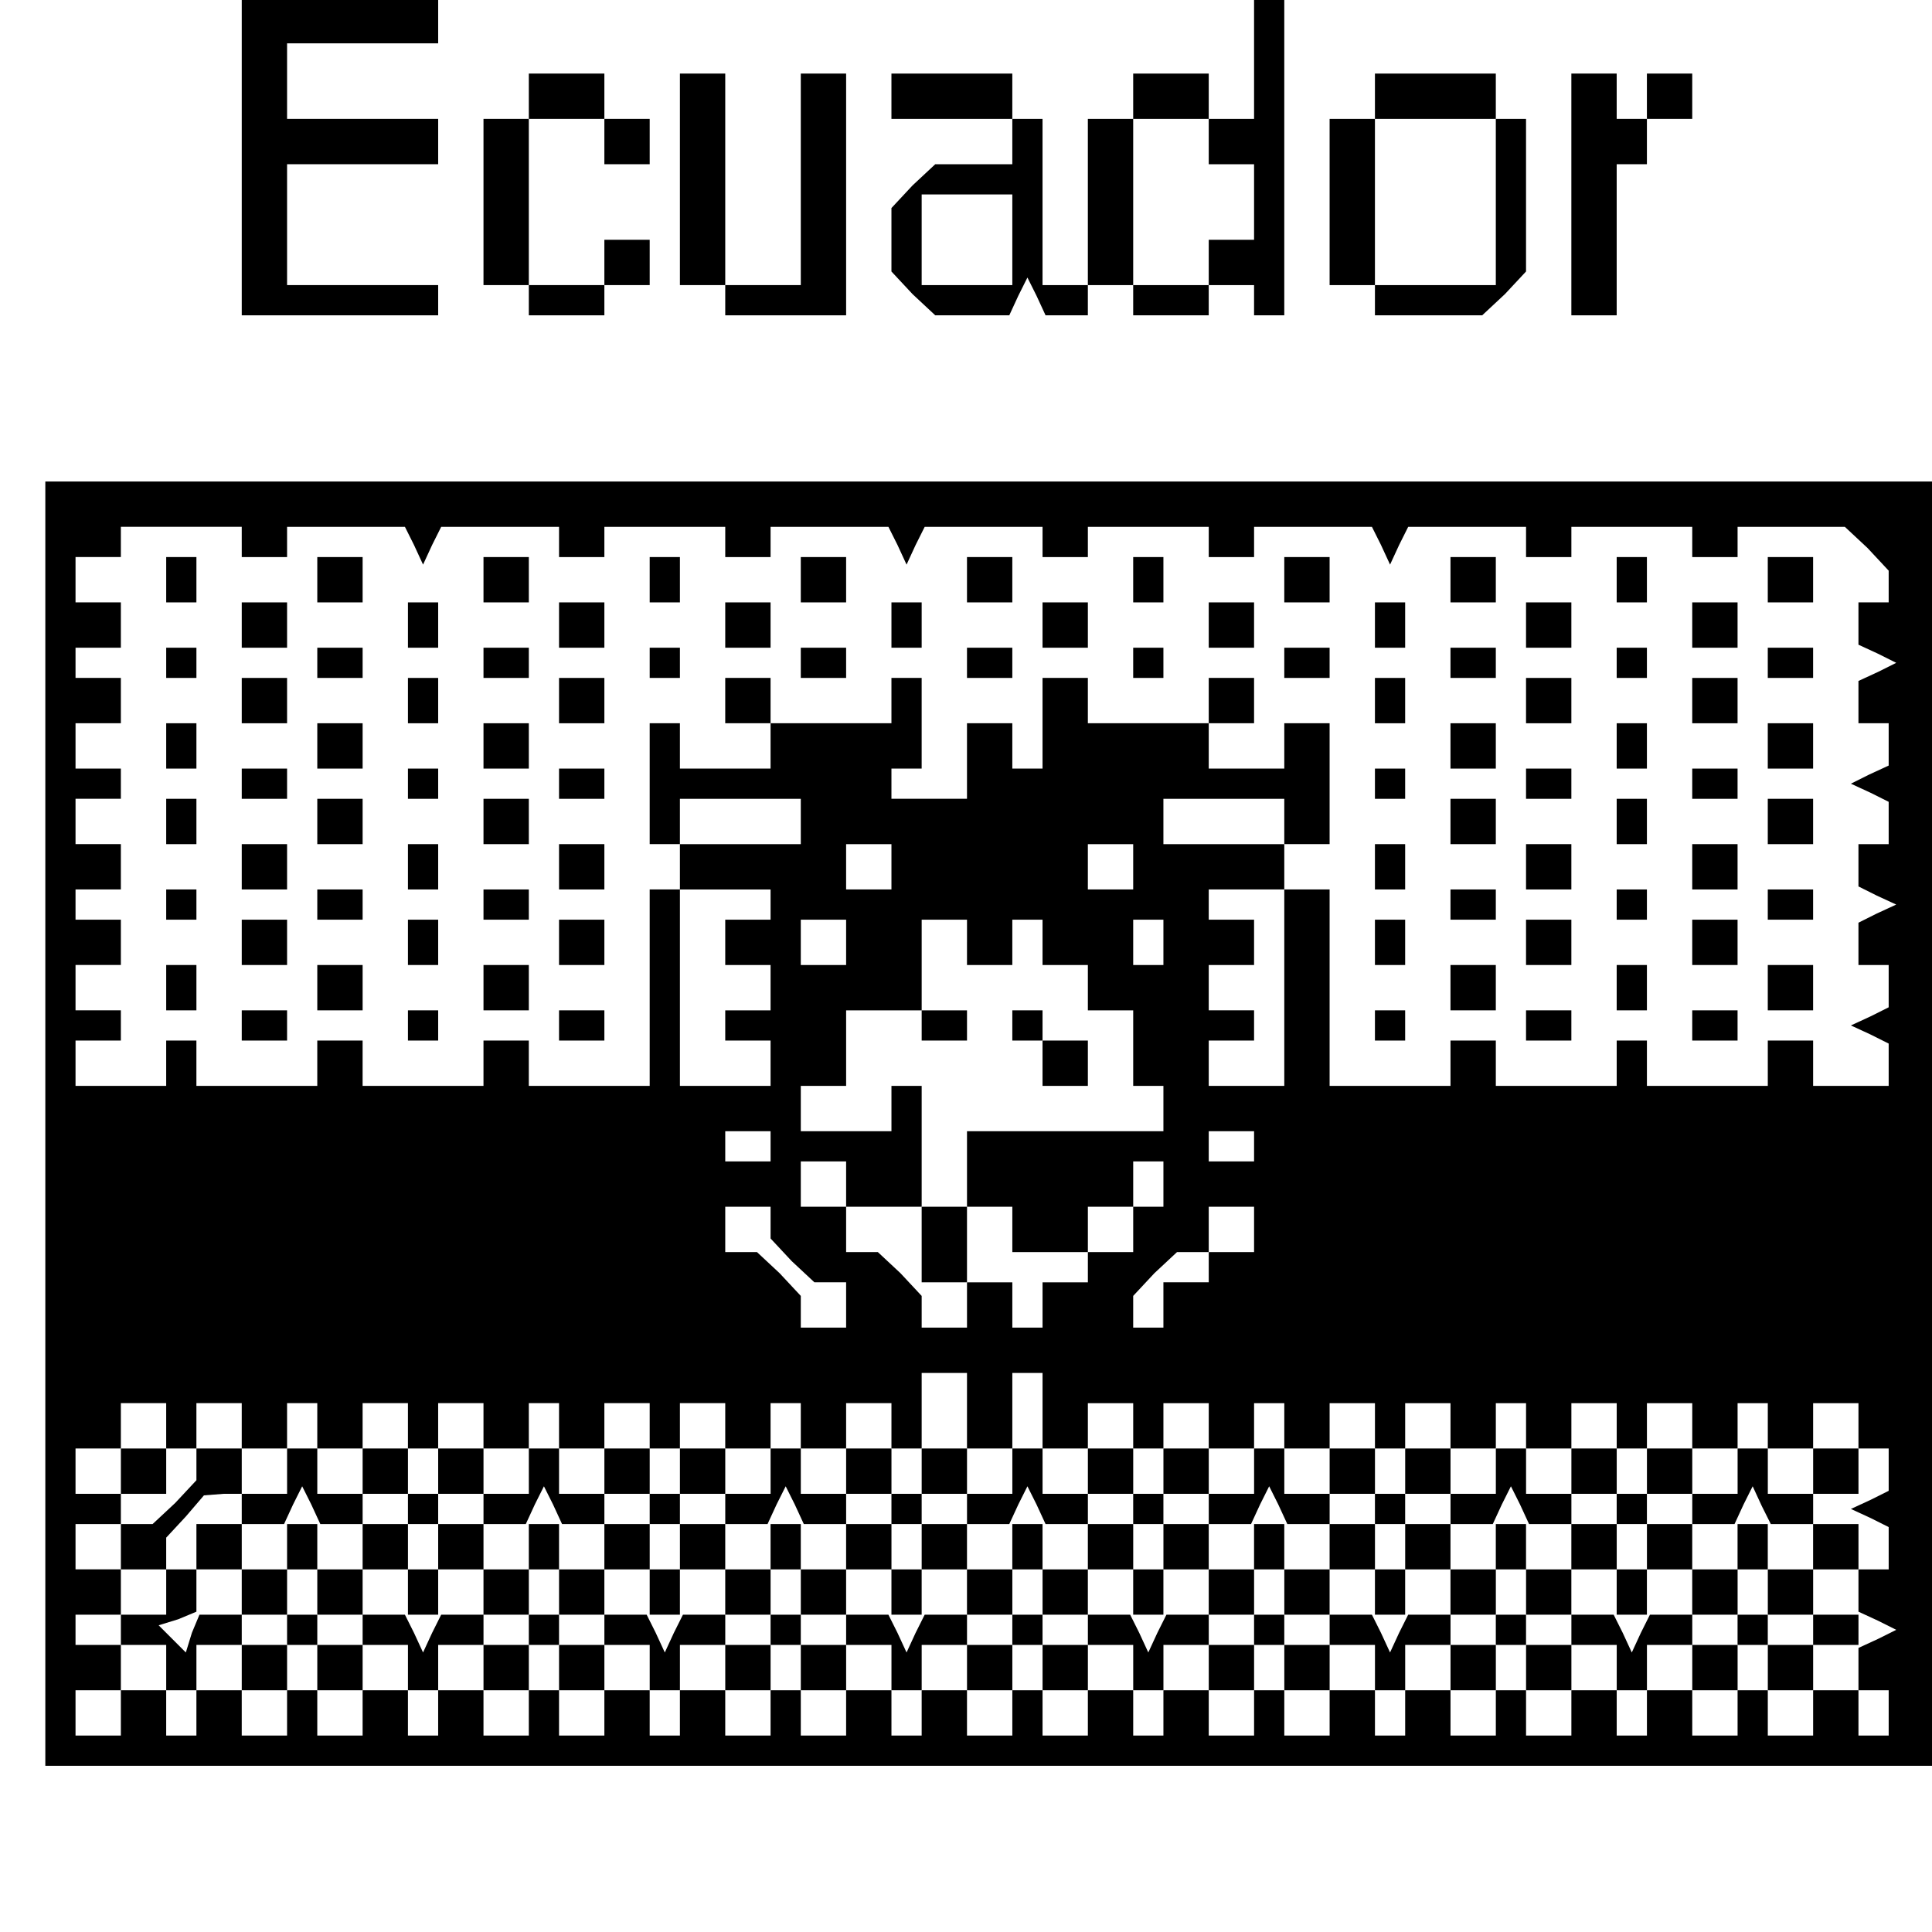 <?xml version="1.0" standalone="no"?>
<!DOCTYPE svg PUBLIC "-//W3C//DTD SVG 20010904//EN"
 "http://www.w3.org/TR/2001/REC-SVG-20010904/DTD/svg10.dtd">
<svg version="1.0" xmlns="http://www.w3.org/2000/svg"
 width="468pt" height="468pt" viewBox="0 0 468 468"
 preserveAspectRatio="xMidYMid meet">
<g transform="translate(0,468) scale(0.366,-0.366)"
fill="#000000" stroke="none">
<path d="M160 1175 l0 -105 65 0 65 0 0 10 0 10 -50 0 -50 0 0 40 0 40 50 0
50 0 0 15 0 15 -50 0 -50 0 0 25 0 25 50 0 50 0 0 15 0 15 -65 0 -65 0 0 -105z"/>
<path d="M830 1240 l0 -40 -15 0 -15 0 0 15 0 15 -25 0 -25 0 0 -15 0 -15 -15
0 -15 0 0 -55 0 -55 -15 0 -15 0 0 55 0 55 -10 0 -10 0 0 15 0 15 -40 0 -40 0
0 -15 0 -15 40 0 40 0 0 -15 0 -15 -26 0 -25 0 -15 -14 -14 -15 0 -21 0 -21
14 -15 15 -14 24 0 25 0 6 13 6 12 6 -12 6 -13 14 0 14 0 0 10 0 10 15 0 15 0
0 -10 0 -10 25 0 25 0 0 10 0 10 15 0 15 0 0 -10 0 -10 10 0 10 0 0 105 0 105
-10 0 -10 0 0 -40z m-30 -55 l0 -15 15 0 15 0 0 -25 0 -25 -15 0 -15 0 0 -15
0 -15 -25 0 -25 0 0 55 0 55 25 0 25 0 0 -15z m-130 -65 l0 -30 -30 0 -30 0 0
30 0 30 30 0 30 0 0 -30z"/>
<path d="M350 1215 l0 -15 -15 0 -15 0 0 -55 0 -55 15 0 15 0 0 -10 0 -10 25
0 25 0 0 10 0 10 15 0 15 0 0 15 0 15 -15 0 -15 0 0 -15 0 -15 -25 0 -25 0 0
55 0 55 25 0 25 0 0 -15 0 -15 15 0 15 0 0 15 0 15 -15 0 -15 0 0 15 0 15 -25
0 -25 0 0 -15z"/>
<path d="M450 1160 l0 -70 15 0 15 0 0 -10 0 -10 40 0 40 0 0 80 0 80 -15 0
-15 0 0 -70 0 -70 -25 0 -25 0 0 70 0 70 -15 0 -15 0 0 -70z"/>
<path d="M910 1215 l0 -15 -15 0 -15 0 0 -55 0 -55 15 0 15 0 0 -10 0 -10 36
0 35 0 15 14 14 15 0 50 0 51 -10 0 -10 0 0 15 0 15 -40 0 -40 0 0 -15z m80
-70 l0 -55 -40 0 -40 0 0 55 0 55 40 0 40 0 0 -55z"/>
<path d="M1040 1150 l0 -80 15 0 15 0 0 50 0 50 10 0 10 0 0 15 0 15 -10 0
-10 0 0 15 0 15 -15 0 -15 0 0 -80z"/>
<path d="M1090 1215 l0 -15 15 0 15 0 0 15 0 15 -15 0 -15 0 0 -15z"/>
<path d="M30 535 l0 -425 625 0 625 0 0 425 0 425 -625 0 -625 0 0 -425z m130
385 l0 -10 15 0 15 0 0 10 0 10 39 0 39 0 6 -12 6 -13 6 13 6 12 39 0 39 0 0
-10 0 -10 15 0 15 0 0 10 0 10 40 0 40 0 0 -10 0 -10 15 0 15 0 0 10 0 10 39
0 39 0 6 -12 6 -13 6 13 6 12 39 0 39 0 0 -10 0 -10 15 0 15 0 0 10 0 10 40 0
40 0 0 -10 0 -10 15 0 15 0 0 10 0 10 39 0 39 0 6 -12 6 -13 6 13 6 12 39 0
39 0 0 -10 0 -10 15 0 15 0 0 10 0 10 40 0 40 0 0 -10 0 -10 15 0 15 0 0 10 0
10 36 0 35 0 15 -14 14 -15 0 -10 0 -11 -10 0 -10 0 0 -14 0 -14 13 -6 12 -6
-12 -6 -13 -6 0 -14 0 -14 10 0 10 0 0 -14 0 -14 -13 -6 -12 -6 13 -6 12 -6 0
-14 0 -14 -10 0 -10 0 0 -14 0 -14 12 -6 13 -6 -13 -6 -12 -6 0 -14 0 -14 10
0 10 0 0 -14 0 -14 -12 -6 -13 -6 13 -6 12 -6 0 -14 0 -14 -25 0 -25 0 0 15 0
15 -15 0 -15 0 0 -15 0 -15 -40 0 -40 0 0 15 0 15 -10 0 -10 0 0 -15 0 -15
-40 0 -40 0 0 15 0 15 -15 0 -15 0 0 -15 0 -15 -40 0 -40 0 0 65 0 65 -15 0
-15 0 0 -65 0 -65 -25 0 -25 0 0 15 0 15 15 0 15 0 0 10 0 10 -15 0 -15 0 0
15 0 15 15 0 15 0 0 15 0 15 -15 0 -15 0 0 10 0 10 25 0 25 0 0 15 0 15 15 0
15 0 0 40 0 40 -15 0 -15 0 0 -15 0 -15 -25 0 -25 0 0 15 0 15 15 0 15 0 0 15
0 15 -15 0 -15 0 0 -15 0 -15 -40 0 -40 0 0 15 0 15 -15 0 -15 0 0 -30 0 -30
-10 0 -10 0 0 15 0 15 -15 0 -15 0 0 -25 0 -25 -25 0 -25 0 0 10 0 10 10 0 10
0 0 30 0 30 -10 0 -10 0 0 -15 0 -15 -40 0 -40 0 0 15 0 15 -15 0 -15 0 0 -15
0 -15 15 0 15 0 0 -15 0 -15 -30 0 -30 0 0 15 0 15 -10 0 -10 0 0 -40 0 -40
10 0 10 0 0 -15 0 -15 -10 0 -10 0 0 -65 0 -65 -40 0 -40 0 0 15 0 15 -15 0
-15 0 0 -15 0 -15 -40 0 -40 0 0 15 0 15 -15 0 -15 0 0 -15 0 -15 -40 0 -40 0
0 15 0 15 -10 0 -10 0 0 -15 0 -15 -30 0 -30 0 0 15 0 15 15 0 15 0 0 10 0 10
-15 0 -15 0 0 15 0 15 15 0 15 0 0 15 0 15 -15 0 -15 0 0 10 0 10 15 0 15 0 0
15 0 15 -15 0 -15 0 0 15 0 15 15 0 15 0 0 10 0 10 -15 0 -15 0 0 15 0 15 15
0 15 0 0 15 0 15 -15 0 -15 0 0 10 0 10 15 0 15 0 0 15 0 15 -15 0 -15 0 0 15
0 15 15 0 15 0 0 10 0 10 40 0 40 0 0 -10z m370 -185 l0 -15 -40 0 -40 0 0 15
0 15 40 0 40 0 0 -15z m320 0 l0 -15 -40 0 -40 0 0 15 0 15 40 0 40 0 0 -15z
m-260 -30 l0 -15 -15 0 -15 0 0 15 0 15 15 0 15 0 0 -15z m160 0 l0 -15 -15 0
-15 0 0 15 0 15 15 0 15 0 0 -15z m-240 -25 l0 -10 -15 0 -15 0 0 -15 0 -15
15 0 15 0 0 -15 0 -15 -15 0 -15 0 0 -10 0 -10 15 0 15 0 0 -15 0 -15 -30 0
-30 0 0 65 0 65 30 0 30 0 0 -10z m50 -25 l0 -15 -15 0 -15 0 0 15 0 15 15 0
15 0 0 -15z m80 0 l0 -15 15 0 15 0 0 15 0 15 10 0 10 0 0 -15 0 -15 15 0 15
0 0 -15 0 -15 15 0 15 0 0 -25 0 -25 10 0 10 0 0 -15 0 -15 -65 0 -65 0 0 -25
0 -25 15 0 15 0 0 -15 0 -15 25 0 25 0 0 15 0 15 15 0 15 0 0 15 0 15 10 0 10
0 0 -15 0 -15 -10 0 -10 0 0 -15 0 -15 -15 0 -15 0 0 -10 0 -10 -15 0 -15 0 0
-15 0 -15 -10 0 -10 0 0 15 0 15 -15 0 -15 0 0 -15 0 -15 -15 0 -15 0 0 11 0
10 -14 15 -15 14 -10 0 -11 0 0 15 0 15 -15 0 -15 0 0 15 0 15 15 0 15 0 0
-15 0 -15 25 0 25 0 0 40 0 40 -10 0 -10 0 0 -15 0 -15 -30 0 -30 0 0 15 0 15
15 0 15 0 0 25 0 25 25 0 25 0 0 -10 0 -10 15 0 15 0 0 10 0 10 -15 0 -15 0 0
30 0 30 15 0 15 0 0 -15z m130 0 l0 -15 -10 0 -10 0 0 15 0 15 10 0 10 0 0
-15z m-260 -135 l0 -10 -15 0 -15 0 0 10 0 10 15 0 15 0 0 -10z m320 0 l0 -10
-15 0 -15 0 0 10 0 10 15 0 15 0 0 -10z m-320 -51 l0 -10 14 -15 15 -14 10 0
11 0 0 -15 0 -15 -15 0 -15 0 0 11 0 10 -14 15 -15 14 -10 0 -11 0 0 15 0 15
15 0 15 0 0 -11z m320 -4 l0 -15 -15 0 -15 0 0 -10 0 -10 -15 0 -15 0 0 -15 0
-15 -10 0 -10 0 0 11 0 10 14 15 15 14 10 0 11 0 0 15 0 15 15 0 15 0 0 -15z
m-190 -120 l0 -25 15 0 15 0 0 25 0 25 10 0 10 0 0 -25 0 -25 15 0 15 0 0 15
0 15 15 0 15 0 0 -15 0 -15 10 0 10 0 0 15 0 15 15 0 15 0 0 -15 0 -15 15 0
15 0 0 15 0 15 10 0 10 0 0 -15 0 -15 15 0 15 0 0 15 0 15 15 0 15 0 0 -15 0
-15 10 0 10 0 0 15 0 15 15 0 15 0 0 -15 0 -15 15 0 15 0 0 15 0 15 10 0 10 0
0 -15 0 -15 15 0 15 0 0 15 0 15 15 0 15 0 0 -15 0 -15 10 0 10 0 0 15 0 15
15 0 15 0 0 -15 0 -15 15 0 15 0 0 15 0 15 10 0 10 0 0 -15 0 -15 15 0 15 0 0
15 0 15 15 0 15 0 0 -15 0 -15 10 0 10 0 0 -14 0 -14 -12 -6 -13 -6 13 -6 12
-6 0 -14 0 -14 -10 0 -10 0 0 -14 0 -14 13 -6 12 -6 -12 -6 -13 -6 0 -14 0
-14 10 0 10 0 0 -15 0 -15 -10 0 -10 0 0 15 0 15 -15 0 -15 0 0 -15 0 -15 -15
0 -15 0 0 15 0 15 -10 0 -10 0 0 -15 0 -15 -15 0 -15 0 0 15 0 15 -15 0 -15 0
0 -15 0 -15 -10 0 -10 0 0 15 0 15 -15 0 -15 0 0 -15 0 -15 -15 0 -15 0 0 15
0 15 -10 0 -10 0 0 -15 0 -15 -15 0 -15 0 0 15 0 15 -15 0 -15 0 0 -15 0 -15
-10 0 -10 0 0 15 0 15 -15 0 -15 0 0 -15 0 -15 -15 0 -15 0 0 15 0 15 -10 0
-10 0 0 -15 0 -15 -15 0 -15 0 0 15 0 15 -15 0 -15 0 0 -15 0 -15 -10 0 -10 0
0 15 0 15 -15 0 -15 0 0 -15 0 -15 -15 0 -15 0 0 15 0 15 -10 0 -10 0 0 -15 0
-15 -15 0 -15 0 0 15 0 15 -15 0 -15 0 0 -15 0 -15 -10 0 -10 0 0 15 0 15 -15
0 -15 0 0 -15 0 -15 -15 0 -15 0 0 15 0 15 -10 0 -10 0 0 -15 0 -15 -15 0 -15
0 0 15 0 15 -15 0 -15 0 0 -15 0 -15 -10 0 -10 0 0 15 0 15 -15 0 -15 0 0 -15
0 -15 -15 0 -15 0 0 15 0 15 -10 0 -10 0 0 -15 0 -15 -15 0 -15 0 0 15 0 15
-15 0 -15 0 0 -15 0 -15 -10 0 -10 0 0 15 0 15 -15 0 -15 0 0 -15 0 -15 -15 0
-15 0 0 15 0 15 -10 0 -10 0 0 -15 0 -15 -15 0 -15 0 0 15 0 15 -15 0 -15 0 0
-15 0 -15 -10 0 -10 0 0 15 0 15 -15 0 -15 0 0 -15 0 -15 -15 0 -15 0 0 15 0
15 15 0 15 0 0 15 0 15 -15 0 -15 0 0 10 0 10 15 0 15 0 0 15 0 15 -15 0 -15
0 0 15 0 15 15 0 15 0 0 10 0 10 -15 0 -15 0 0 15 0 15 15 0 15 0 0 15 0 15
15 0 15 0 0 -15 0 -15 10 0 10 0 0 15 0 15 15 0 15 0 0 -15 0 -15 15 0 15 0 0
15 0 15 10 0 10 0 0 -15 0 -15 15 0 15 0 0 15 0 15 15 0 15 0 0 -15 0 -15 10
0 10 0 0 15 0 15 15 0 15 0 0 -15 0 -15 15 0 15 0 0 15 0 15 10 0 10 0 0 -15
0 -15 15 0 15 0 0 15 0 15 15 0 15 0 0 -15 0 -15 10 0 10 0 0 15 0 15 15 0 15
0 0 -15 0 -15 15 0 15 0 0 15 0 15 10 0 10 0 0 -15 0 -15 15 0 15 0 0 15 0 15
15 0 15 0 0 -15 0 -15 10 0 10 0 0 25 0 25 15 0 15 0 0 -25z"/>
<path d="M110 895 l0 -15 10 0 10 0 0 15 0 15 -10 0 -10 0 0 -15z"/>
<path d="M210 895 l0 -15 15 0 15 0 0 15 0 15 -15 0 -15 0 0 -15z"/>
<path d="M320 895 l0 -15 15 0 15 0 0 15 0 15 -15 0 -15 0 0 -15z"/>
<path d="M430 895 l0 -15 10 0 10 0 0 15 0 15 -10 0 -10 0 0 -15z"/>
<path d="M530 895 l0 -15 15 0 15 0 0 15 0 15 -15 0 -15 0 0 -15z"/>
<path d="M640 895 l0 -15 15 0 15 0 0 15 0 15 -15 0 -15 0 0 -15z"/>
<path d="M750 895 l0 -15 10 0 10 0 0 15 0 15 -10 0 -10 0 0 -15z"/>
<path d="M850 895 l0 -15 15 0 15 0 0 15 0 15 -15 0 -15 0 0 -15z"/>
<path d="M960 895 l0 -15 15 0 15 0 0 15 0 15 -15 0 -15 0 0 -15z"/>
<path d="M1070 895 l0 -15 10 0 10 0 0 15 0 15 -10 0 -10 0 0 -15z"/>
<path d="M1170 895 l0 -15 15 0 15 0 0 15 0 15 -15 0 -15 0 0 -15z"/>
<path d="M160 865 l0 -15 15 0 15 0 0 15 0 15 -15 0 -15 0 0 -15z"/>
<path d="M270 865 l0 -15 10 0 10 0 0 15 0 15 -10 0 -10 0 0 -15z"/>
<path d="M370 865 l0 -15 15 0 15 0 0 15 0 15 -15 0 -15 0 0 -15z"/>
<path d="M480 865 l0 -15 15 0 15 0 0 15 0 15 -15 0 -15 0 0 -15z"/>
<path d="M590 865 l0 -15 10 0 10 0 0 15 0 15 -10 0 -10 0 0 -15z"/>
<path d="M690 865 l0 -15 15 0 15 0 0 15 0 15 -15 0 -15 0 0 -15z"/>
<path d="M800 865 l0 -15 15 0 15 0 0 15 0 15 -15 0 -15 0 0 -15z"/>
<path d="M910 865 l0 -15 10 0 10 0 0 15 0 15 -10 0 -10 0 0 -15z"/>
<path d="M1010 865 l0 -15 15 0 15 0 0 15 0 15 -15 0 -15 0 0 -15z"/>
<path d="M1120 865 l0 -15 15 0 15 0 0 15 0 15 -15 0 -15 0 0 -15z"/>
<path d="M110 840 l0 -10 10 0 10 0 0 10 0 10 -10 0 -10 0 0 -10z"/>
<path d="M210 840 l0 -10 15 0 15 0 0 10 0 10 -15 0 -15 0 0 -10z"/>
<path d="M320 840 l0 -10 15 0 15 0 0 10 0 10 -15 0 -15 0 0 -10z"/>
<path d="M430 840 l0 -10 10 0 10 0 0 10 0 10 -10 0 -10 0 0 -10z"/>
<path d="M530 840 l0 -10 15 0 15 0 0 10 0 10 -15 0 -15 0 0 -10z"/>
<path d="M640 840 l0 -10 15 0 15 0 0 10 0 10 -15 0 -15 0 0 -10z"/>
<path d="M750 840 l0 -10 10 0 10 0 0 10 0 10 -10 0 -10 0 0 -10z"/>
<path d="M850 840 l0 -10 15 0 15 0 0 10 0 10 -15 0 -15 0 0 -10z"/>
<path d="M960 840 l0 -10 15 0 15 0 0 10 0 10 -15 0 -15 0 0 -10z"/>
<path d="M1070 840 l0 -10 10 0 10 0 0 10 0 10 -10 0 -10 0 0 -10z"/>
<path d="M1170 840 l0 -10 15 0 15 0 0 10 0 10 -15 0 -15 0 0 -10z"/>
<path d="M160 815 l0 -15 15 0 15 0 0 15 0 15 -15 0 -15 0 0 -15z"/>
<path d="M270 815 l0 -15 10 0 10 0 0 15 0 15 -10 0 -10 0 0 -15z"/>
<path d="M370 815 l0 -15 15 0 15 0 0 15 0 15 -15 0 -15 0 0 -15z"/>
<path d="M910 815 l0 -15 10 0 10 0 0 15 0 15 -10 0 -10 0 0 -15z"/>
<path d="M1010 815 l0 -15 15 0 15 0 0 15 0 15 -15 0 -15 0 0 -15z"/>
<path d="M1120 815 l0 -15 15 0 15 0 0 15 0 15 -15 0 -15 0 0 -15z"/>
<path d="M110 785 l0 -15 10 0 10 0 0 15 0 15 -10 0 -10 0 0 -15z"/>
<path d="M210 785 l0 -15 15 0 15 0 0 15 0 15 -15 0 -15 0 0 -15z"/>
<path d="M320 785 l0 -15 15 0 15 0 0 15 0 15 -15 0 -15 0 0 -15z"/>
<path d="M960 785 l0 -15 15 0 15 0 0 15 0 15 -15 0 -15 0 0 -15z"/>
<path d="M1070 785 l0 -15 10 0 10 0 0 15 0 15 -10 0 -10 0 0 -15z"/>
<path d="M1170 785 l0 -15 15 0 15 0 0 15 0 15 -15 0 -15 0 0 -15z"/>
<path d="M160 760 l0 -10 15 0 15 0 0 10 0 10 -15 0 -15 0 0 -10z"/>
<path d="M270 760 l0 -10 10 0 10 0 0 10 0 10 -10 0 -10 0 0 -10z"/>
<path d="M370 760 l0 -10 15 0 15 0 0 10 0 10 -15 0 -15 0 0 -10z"/>
<path d="M910 760 l0 -10 10 0 10 0 0 10 0 10 -10 0 -10 0 0 -10z"/>
<path d="M1010 760 l0 -10 15 0 15 0 0 10 0 10 -15 0 -15 0 0 -10z"/>
<path d="M1120 760 l0 -10 15 0 15 0 0 10 0 10 -15 0 -15 0 0 -10z"/>
<path d="M110 735 l0 -15 10 0 10 0 0 15 0 15 -10 0 -10 0 0 -15z"/>
<path d="M210 735 l0 -15 15 0 15 0 0 15 0 15 -15 0 -15 0 0 -15z"/>
<path d="M320 735 l0 -15 15 0 15 0 0 15 0 15 -15 0 -15 0 0 -15z"/>
<path d="M960 735 l0 -15 15 0 15 0 0 15 0 15 -15 0 -15 0 0 -15z"/>
<path d="M1070 735 l0 -15 10 0 10 0 0 15 0 15 -10 0 -10 0 0 -15z"/>
<path d="M1170 735 l0 -15 15 0 15 0 0 15 0 15 -15 0 -15 0 0 -15z"/>
<path d="M160 705 l0 -15 15 0 15 0 0 15 0 15 -15 0 -15 0 0 -15z"/>
<path d="M270 705 l0 -15 10 0 10 0 0 15 0 15 -10 0 -10 0 0 -15z"/>
<path d="M370 705 l0 -15 15 0 15 0 0 15 0 15 -15 0 -15 0 0 -15z"/>
<path d="M910 705 l0 -15 10 0 10 0 0 15 0 15 -10 0 -10 0 0 -15z"/>
<path d="M1010 705 l0 -15 15 0 15 0 0 15 0 15 -15 0 -15 0 0 -15z"/>
<path d="M1120 705 l0 -15 15 0 15 0 0 15 0 15 -15 0 -15 0 0 -15z"/>
<path d="M110 680 l0 -10 10 0 10 0 0 10 0 10 -10 0 -10 0 0 -10z"/>
<path d="M210 680 l0 -10 15 0 15 0 0 10 0 10 -15 0 -15 0 0 -10z"/>
<path d="M320 680 l0 -10 15 0 15 0 0 10 0 10 -15 0 -15 0 0 -10z"/>
<path d="M960 680 l0 -10 15 0 15 0 0 10 0 10 -15 0 -15 0 0 -10z"/>
<path d="M1070 680 l0 -10 10 0 10 0 0 10 0 10 -10 0 -10 0 0 -10z"/>
<path d="M1170 680 l0 -10 15 0 15 0 0 10 0 10 -15 0 -15 0 0 -10z"/>
<path d="M160 655 l0 -15 15 0 15 0 0 15 0 15 -15 0 -15 0 0 -15z"/>
<path d="M270 655 l0 -15 10 0 10 0 0 15 0 15 -10 0 -10 0 0 -15z"/>
<path d="M370 655 l0 -15 15 0 15 0 0 15 0 15 -15 0 -15 0 0 -15z"/>
<path d="M910 655 l0 -15 10 0 10 0 0 15 0 15 -10 0 -10 0 0 -15z"/>
<path d="M1010 655 l0 -15 15 0 15 0 0 15 0 15 -15 0 -15 0 0 -15z"/>
<path d="M1120 655 l0 -15 15 0 15 0 0 15 0 15 -15 0 -15 0 0 -15z"/>
<path d="M110 625 l0 -15 10 0 10 0 0 15 0 15 -10 0 -10 0 0 -15z"/>
<path d="M210 625 l0 -15 15 0 15 0 0 15 0 15 -15 0 -15 0 0 -15z"/>
<path d="M320 625 l0 -15 15 0 15 0 0 15 0 15 -15 0 -15 0 0 -15z"/>
<path d="M960 625 l0 -15 15 0 15 0 0 15 0 15 -15 0 -15 0 0 -15z"/>
<path d="M1070 625 l0 -15 10 0 10 0 0 15 0 15 -10 0 -10 0 0 -15z"/>
<path d="M1170 625 l0 -15 15 0 15 0 0 15 0 15 -15 0 -15 0 0 -15z"/>
<path d="M160 600 l0 -10 15 0 15 0 0 10 0 10 -15 0 -15 0 0 -10z"/>
<path d="M270 600 l0 -10 10 0 10 0 0 10 0 10 -10 0 -10 0 0 -10z"/>
<path d="M370 600 l0 -10 15 0 15 0 0 10 0 10 -15 0 -15 0 0 -10z"/>
<path d="M910 600 l0 -10 10 0 10 0 0 10 0 10 -10 0 -10 0 0 -10z"/>
<path d="M1010 600 l0 -10 15 0 15 0 0 10 0 10 -15 0 -15 0 0 -10z"/>
<path d="M1120 600 l0 -10 15 0 15 0 0 10 0 10 -15 0 -15 0 0 -10z"/>
<path d="M670 600 l0 -10 10 0 10 0 0 -15 0 -15 15 0 15 0 0 15 0 15 -15 0
-15 0 0 10 0 10 -10 0 -10 0 0 -10z"/>
<path d="M610 455 l0 -25 15 0 15 0 0 25 0 25 -15 0 -15 0 0 -25z"/>
<path d="M80 305 l0 -15 15 0 15 0 0 15 0 15 -15 0 -15 0 0 -15z"/>
<path d="M130 309 l0 -10 -14 -15 -15 -14 -10 0 -11 0 0 -15 0 -15 15 0 15 0
0 -15 0 -15 -15 0 -15 0 0 -10 0 -10 15 0 15 0 0 -15 0 -15 10 0 10 0 0 15 0
15 15 0 15 0 0 -15 0 -15 15 0 15 0 0 15 0 15 -15 0 -15 0 0 10 0 10 15 0 15
0 0 15 0 15 10 0 10 0 0 -15 0 -15 15 0 15 0 0 -10 0 -10 -15 0 -15 0 0 -15 0
-15 15 0 15 0 0 15 0 15 15 0 15 0 0 -15 0 -15 10 0 10 0 0 15 0 15 15 0 15 0
0 -15 0 -15 15 0 15 0 0 15 0 15 -15 0 -15 0 0 10 0 10 15 0 15 0 0 15 0 15
10 0 10 0 0 -15 0 -15 15 0 15 0 0 -10 0 -10 -15 0 -15 0 0 -15 0 -15 15 0 15
0 0 15 0 15 15 0 15 0 0 -15 0 -15 10 0 10 0 0 15 0 15 15 0 15 0 0 -15 0 -15
15 0 15 0 0 15 0 15 -15 0 -15 0 0 10 0 10 15 0 15 0 0 15 0 15 10 0 10 0 0
-15 0 -15 15 0 15 0 0 -10 0 -10 -15 0 -15 0 0 -15 0 -15 15 0 15 0 0 15 0 15
15 0 15 0 0 -15 0 -15 10 0 10 0 0 15 0 15 15 0 15 0 0 -15 0 -15 15 0 15 0 0
15 0 15 -15 0 -15 0 0 10 0 10 15 0 15 0 0 15 0 15 10 0 10 0 0 -15 0 -15 15
0 15 0 0 -10 0 -10 -15 0 -15 0 0 -15 0 -15 15 0 15 0 0 15 0 15 15 0 15 0 0
-15 0 -15 10 0 10 0 0 15 0 15 15 0 15 0 0 -15 0 -15 15 0 15 0 0 15 0 15 -15
0 -15 0 0 10 0 10 15 0 15 0 0 15 0 15 10 0 10 0 0 -15 0 -15 15 0 15 0 0 -10
0 -10 -15 0 -15 0 0 -15 0 -15 15 0 15 0 0 15 0 15 15 0 15 0 0 -15 0 -15 10
0 10 0 0 15 0 15 15 0 15 0 0 -15 0 -15 15 0 15 0 0 15 0 15 -15 0 -15 0 0 10
0 10 15 0 15 0 0 15 0 15 10 0 10 0 0 -15 0 -15 15 0 15 0 0 -10 0 -10 -15 0
-15 0 0 -15 0 -15 15 0 15 0 0 15 0 15 15 0 15 0 0 -15 0 -15 10 0 10 0 0 15
0 15 15 0 15 0 0 -15 0 -15 15 0 15 0 0 15 0 15 -15 0 -15 0 0 10 0 10 15 0
15 0 0 15 0 15 10 0 10 0 0 -15 0 -15 15 0 15 0 0 -10 0 -10 -15 0 -15 0 0
-15 0 -15 15 0 15 0 0 15 0 15 15 0 15 0 0 10 0 10 -15 0 -15 0 0 15 0 15 15
0 15 0 0 15 0 15 -15 0 -15 0 0 10 0 10 15 0 15 0 0 15 0 15 -15 0 -15 0 0
-15 0 -15 -15 0 -15 0 0 15 0 15 -10 0 -10 0 0 -15 0 -15 -15 0 -15 0 0 15 0
15 -15 0 -15 0 0 -15 0 -15 15 0 15 0 0 -10 0 -10 -15 0 -15 0 0 -15 0 -15
-10 0 -10 0 0 15 0 15 -15 0 -15 0 0 10 0 10 15 0 15 0 0 15 0 15 -15 0 -15 0
0 -15 0 -15 -15 0 -15 0 0 15 0 15 -10 0 -10 0 0 -15 0 -15 -15 0 -15 0 0 15
0 15 -15 0 -15 0 0 -15 0 -15 15 0 15 0 0 -10 0 -10 -15 0 -15 0 0 -15 0 -15
-10 0 -10 0 0 15 0 15 -15 0 -15 0 0 10 0 10 15 0 15 0 0 15 0 15 -15 0 -15 0
0 -15 0 -15 -15 0 -15 0 0 15 0 15 -10 0 -10 0 0 -15 0 -15 -15 0 -15 0 0 15
0 15 -15 0 -15 0 0 -15 0 -15 15 0 15 0 0 -10 0 -10 -15 0 -15 0 0 -15 0 -15
-10 0 -10 0 0 15 0 15 -15 0 -15 0 0 10 0 10 15 0 15 0 0 15 0 15 -15 0 -15 0
0 -15 0 -15 -15 0 -15 0 0 15 0 15 -10 0 -10 0 0 -15 0 -15 -15 0 -15 0 0 15
0 15 -15 0 -15 0 0 -15 0 -15 15 0 15 0 0 -10 0 -10 -15 0 -15 0 0 -15 0 -15
-10 0 -10 0 0 15 0 15 -15 0 -15 0 0 10 0 10 15 0 15 0 0 15 0 15 -15 0 -15 0
0 -15 0 -15 -15 0 -15 0 0 15 0 15 -10 0 -10 0 0 -15 0 -15 -15 0 -15 0 0 15
0 15 -15 0 -15 0 0 -15 0 -15 15 0 15 0 0 -10 0 -10 -15 0 -15 0 0 -15 0 -15
-10 0 -10 0 0 15 0 15 -15 0 -15 0 0 10 0 10 15 0 15 0 0 15 0 15 -15 0 -15 0
0 -15 0 -15 -15 0 -15 0 0 15 0 15 -10 0 -10 0 0 -15 0 -15 -15 0 -15 0 0 15
0 15 -15 0 -15 0 0 -15 0 -15 15 0 15 0 0 -10 0 -10 -15 0 -15 0 0 -15 0 -15
-10 0 -10 0 0 15 0 15 -15 0 -15 0 0 10 0 10 15 0 15 0 0 15 0 15 -15 0 -15 0
0 -15 0 -15 -15 0 -15 0 0 15 0 15 -10 0 -10 0 0 -15 0 -15 -15 0 -15 0 0 15
0 15 -15 0 -15 0 0 -11z m30 -29 l0 -10 14 0 14 0 6 13 6 12 6 -12 6 -13 14 0
14 0 0 -15 0 -15 15 0 15 0 0 -15 0 -15 10 0 10 0 0 15 0 15 15 0 15 0 0 15 0
15 14 0 14 0 6 13 6 12 6 -12 6 -13 14 0 14 0 0 -15 0 -15 15 0 15 0 0 -15 0
-15 10 0 10 0 0 15 0 15 15 0 15 0 0 15 0 15 14 0 14 0 6 13 6 12 6 -12 6 -13
14 0 14 0 0 -15 0 -15 15 0 15 0 0 -15 0 -15 10 0 10 0 0 15 0 15 15 0 15 0 0
15 0 15 14 0 14 0 6 13 6 12 6 -12 6 -13 14 0 14 0 0 -15 0 -15 15 0 15 0 0
-15 0 -15 10 0 10 0 0 15 0 15 15 0 15 0 0 15 0 15 14 0 14 0 6 13 6 12 6 -12
6 -13 14 0 14 0 0 -15 0 -15 15 0 15 0 0 -15 0 -15 10 0 10 0 0 15 0 15 15 0
15 0 0 15 0 15 14 0 14 0 6 13 6 12 6 -12 6 -13 14 0 14 0 0 -15 0 -15 15 0
15 0 0 -15 0 -15 10 0 10 0 0 15 0 15 15 0 15 0 0 15 0 15 14 0 14 0 6 13 6
12 6 -13 6 -12 14 0 14 0 0 -15 0 -15 -15 0 -15 0 0 15 0 15 -10 0 -10 0 0
-15 0 -15 -15 0 -15 0 0 -15 0 -15 -14 0 -14 0 -6 -12 -6 -13 -6 13 -6 12 -14
0 -14 0 0 15 0 15 -15 0 -15 0 0 15 0 15 -10 0 -10 0 0 -15 0 -15 -15 0 -15 0
0 -15 0 -15 -14 0 -14 0 -6 -12 -6 -13 -6 13 -6 12 -14 0 -14 0 0 15 0 15 -15
0 -15 0 0 15 0 15 -10 0 -10 0 0 -15 0 -15 -15 0 -15 0 0 -15 0 -15 -14 0 -14
0 -6 -12 -6 -13 -6 13 -6 12 -14 0 -14 0 0 15 0 15 -15 0 -15 0 0 15 0 15 -10
0 -10 0 0 -15 0 -15 -15 0 -15 0 0 -15 0 -15 -14 0 -14 0 -6 -12 -6 -13 -6 13
-6 12 -14 0 -14 0 0 15 0 15 -15 0 -15 0 0 15 0 15 -10 0 -10 0 0 -15 0 -15
-15 0 -15 0 0 -15 0 -15 -14 0 -14 0 -6 -12 -6 -13 -6 13 -6 12 -14 0 -14 0 0
15 0 15 -15 0 -15 0 0 15 0 15 -10 0 -10 0 0 -15 0 -15 -15 0 -15 0 0 -15 0
-15 -14 0 -14 0 -6 -12 -6 -13 -6 13 -6 12 -14 0 -14 0 0 15 0 15 -15 0 -15 0
0 15 0 15 -10 0 -10 0 0 -15 0 -15 -15 0 -15 0 0 -15 0 -15 -14 0 -14 0 -5
-12 -4 -13 -9 9 -9 9 13 4 12 5 0 14 0 14 -10 0 -10 0 0 10 0 11 13 14 12 14
13 1 12 0 0 -10z"/>
<path d="M130 255 l0 -15 15 0 15 0 0 15 0 15 -15 0 -15 0 0 -15z"/>
<path d="M270 280 l0 -10 10 0 10 0 0 10 0 10 -10 0 -10 0 0 -10z"/>
<path d="M430 280 l0 -10 10 0 10 0 0 10 0 10 -10 0 -10 0 0 -10z"/>
<path d="M590 280 l0 -10 10 0 10 0 0 10 0 10 -10 0 -10 0 0 -10z"/>
<path d="M750 280 l0 -10 10 0 10 0 0 10 0 10 -10 0 -10 0 0 -10z"/>
<path d="M910 280 l0 -10 10 0 10 0 0 10 0 10 -10 0 -10 0 0 -10z"/>
<path d="M1070 280 l0 -10 10 0 10 0 0 10 0 10 -10 0 -10 0 0 -10z"/>
<path d="M190 200 l0 -10 10 0 10 0 0 10 0 10 -10 0 -10 0 0 -10z"/>
<path d="M350 200 l0 -10 10 0 10 0 0 10 0 10 -10 0 -10 0 0 -10z"/>
<path d="M510 200 l0 -10 10 0 10 0 0 10 0 10 -10 0 -10 0 0 -10z"/>
<path d="M670 200 l0 -10 10 0 10 0 0 10 0 10 -10 0 -10 0 0 -10z"/>
<path d="M830 200 l0 -10 10 0 10 0 0 10 0 10 -10 0 -10 0 0 -10z"/>
<path d="M990 200 l0 -10 10 0 10 0 0 10 0 10 -10 0 -10 0 0 -10z"/>
<path d="M1150 200 l0 -10 10 0 10 0 0 10 0 10 -10 0 -10 0 0 -10z"/>
</g>
</svg>
